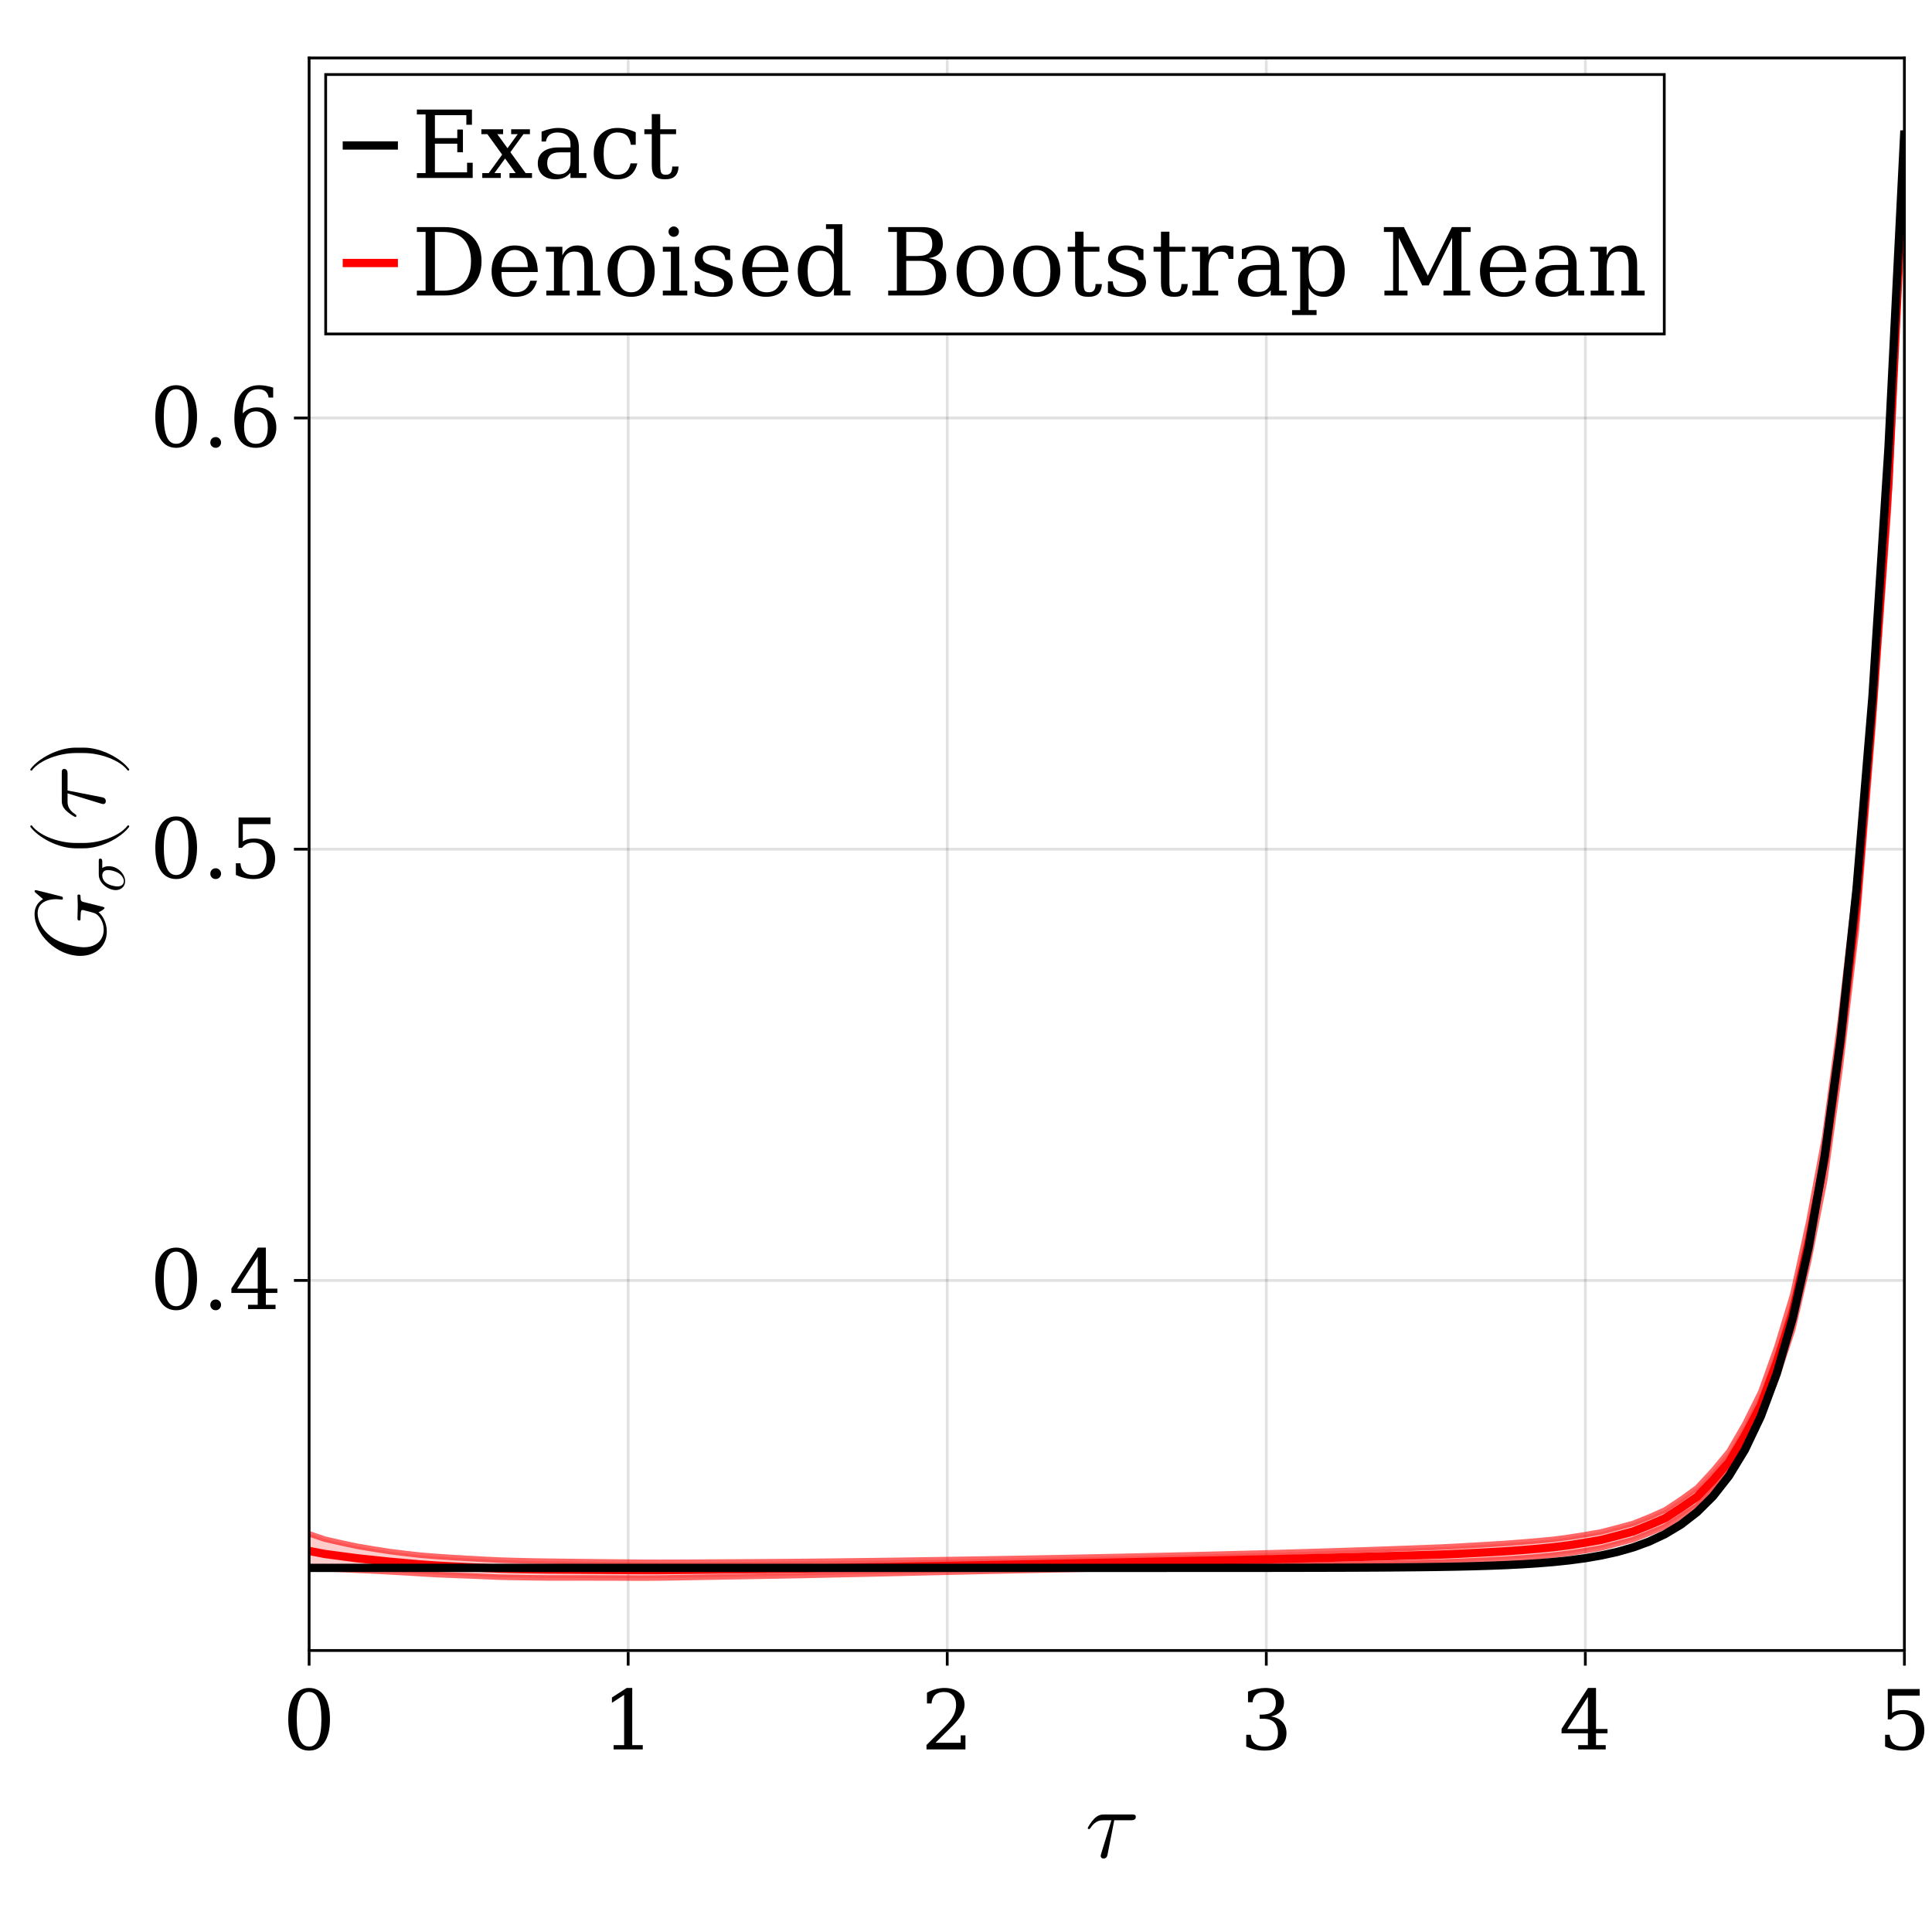 <?xml version="1.0" encoding="UTF-8"?>
<svg xmlns="http://www.w3.org/2000/svg" xmlns:xlink="http://www.w3.org/1999/xlink" width="700" height="700" viewBox="0 0 700 700">
<defs>
<g>
<g id="glyph-0-0-743f76a3">
<path d="M 18.391 -14.656 C 18.391 -15.516 17.641 -15.516 16.953 -15.516 L 6.875 -15.516 C 6.156 -15.516 4.75 -15.516 3.172 -13.828 C 1.984 -12.531 0.969 -10.797 0.969 -10.578 C 0.969 -10.578 0.969 -10.219 1.406 -10.219 C 1.688 -10.219 1.766 -10.375 1.984 -10.656 C 3.75 -13.422 5.797 -13.422 6.547 -13.422 L 9.547 -13.422 L 6.016 -1.875 C 5.875 -1.438 5.656 -0.688 5.656 -0.547 C 5.656 -0.141 5.906 0.438 6.703 0.438 C 7.891 0.438 8.062 -0.578 8.172 -1.109 L 10.578 -13.422 L 16.625 -13.422 C 17.094 -13.422 18.391 -13.422 18.391 -14.656 Z M 18.391 -14.656 "/>
</g>
<g id="glyph-1-0-743f76a3">
<path d="M 9.531 -1.031 C 11.031 -1.031 12.148 -1.848 12.891 -3.484 C 13.629 -5.129 14 -7.602 14 -10.906 C 14 -14.227 13.629 -16.707 12.891 -18.344 C 12.148 -19.988 11.031 -20.812 9.531 -20.812 C 8.039 -20.812 6.922 -19.988 6.172 -18.344 C 5.43 -16.707 5.062 -14.227 5.062 -10.906 C 5.062 -7.602 5.43 -5.129 6.172 -3.484 C 6.922 -1.848 8.039 -1.031 9.531 -1.031 Z M 9.531 0.422 C 7.164 0.422 5.316 -0.57 3.984 -2.562 C 2.648 -4.551 1.984 -7.332 1.984 -10.906 C 1.984 -14.5 2.648 -17.289 3.984 -19.281 C 5.316 -21.27 7.164 -22.266 9.531 -22.266 C 11.914 -22.266 13.77 -21.27 15.094 -19.281 C 16.426 -17.289 17.094 -14.5 17.094 -10.906 C 17.094 -7.332 16.426 -4.551 15.094 -2.562 C 13.77 -0.57 11.914 0.422 9.531 0.422 Z M 9.531 0.422 "/>
</g>
<g id="glyph-2-0-743f76a3">
<path d="M 4.266 0 L 4.266 -1.547 L 8.078 -1.547 L 8.078 -19.75 L 3.656 -16.891 L 3.656 -18.812 L 9 -22.266 L 11.016 -22.266 L 11.016 -1.547 L 14.828 -1.547 L 14.828 0 Z M 4.266 0 "/>
</g>
<g id="glyph-3-0-743f76a3">
<path d="M 3.844 -16.656 L 2.203 -16.656 L 2.203 -20.547 C 3.242 -21.109 4.289 -21.535 5.344 -21.828 C 6.406 -22.117 7.445 -22.266 8.469 -22.266 C 10.738 -22.266 12.531 -21.711 13.844 -20.609 C 15.164 -19.504 15.828 -18.004 15.828 -16.109 C 15.828 -13.973 14.336 -11.414 11.359 -8.438 C 11.117 -8.207 10.941 -8.035 10.828 -7.922 L 5.297 -2.406 L 14.422 -2.406 L 14.422 -5.094 L 16.141 -5.094 L 16.141 0 L 2.031 0 L 2.031 -1.594 L 8.672 -8.219 C 10.141 -9.688 11.188 -11.031 11.812 -12.25 C 12.438 -13.477 12.75 -14.766 12.75 -16.109 C 12.75 -17.586 12.363 -18.738 11.594 -19.562 C 10.82 -20.395 9.766 -20.812 8.422 -20.812 C 7.023 -20.812 5.945 -20.461 5.188 -19.766 C 4.426 -19.078 3.977 -18.039 3.844 -16.656 Z M 3.844 -16.656 "/>
</g>
<g id="glyph-3-1-743f76a3">
<path d="M 10.469 -7.406 L 10.469 -19.047 L 3 -7.406 Z M 16.922 0 L 6.953 0 L 6.953 -1.547 L 10.469 -1.547 L 10.469 -5.844 L 0.922 -5.844 L 0.922 -7.438 L 10.5 -22.266 L 13.406 -22.266 L 13.406 -7.406 L 17.578 -7.406 L 17.578 -5.844 L 13.406 -5.844 L 13.406 -1.547 L 16.922 -1.547 Z M 16.922 0 "/>
</g>
<g id="glyph-3-2-743f76a3">
<path d="M 15.094 -21.875 L 15.094 -19.469 L 5.062 -19.469 L 5.062 -13.203 C 5.57 -13.547 6.164 -13.805 6.844 -13.984 C 7.52 -14.16 8.281 -14.25 9.125 -14.25 C 11.488 -14.25 13.352 -13.594 14.719 -12.281 C 16.082 -10.977 16.766 -9.191 16.766 -6.922 C 16.766 -4.609 16.07 -2.805 14.688 -1.516 C 13.312 -0.223 11.375 0.422 8.875 0.422 C 7.875 0.422 6.844 0.297 5.781 0.047 C 4.727 -0.191 3.648 -0.562 2.547 -1.062 L 2.547 -5.297 L 4.203 -5.297 C 4.297 -3.91 4.738 -2.852 5.531 -2.125 C 6.32 -1.395 7.438 -1.031 8.875 -1.031 C 10.414 -1.031 11.602 -1.535 12.438 -2.547 C 13.27 -3.566 13.688 -5.023 13.688 -6.922 C 13.688 -8.816 13.27 -10.27 12.438 -11.281 C 11.613 -12.289 10.426 -12.797 8.875 -12.797 C 8 -12.797 7.223 -12.641 6.547 -12.328 C 5.879 -12.016 5.289 -11.535 4.781 -10.891 L 3.516 -10.891 L 3.516 -21.875 Z M 15.094 -21.875 "/>
</g>
<g id="glyph-3-3-743f76a3">
<path d="M 9.812 -1.031 C 11.188 -1.031 12.242 -1.535 12.984 -2.547 C 13.734 -3.555 14.109 -5.008 14.109 -6.906 C 14.109 -8.789 13.734 -10.238 12.984 -11.25 C 12.242 -12.27 11.188 -12.781 9.812 -12.781 C 8.414 -12.781 7.348 -12.289 6.609 -11.312 C 5.879 -10.332 5.516 -8.922 5.516 -7.078 C 5.516 -5.129 5.883 -3.633 6.625 -2.594 C 7.375 -1.551 8.438 -1.031 9.812 -1.031 Z M 5.047 -12.047 C 5.703 -12.773 6.453 -13.316 7.297 -13.672 C 8.141 -14.035 9.086 -14.219 10.141 -14.219 C 12.316 -14.219 14.035 -13.562 15.297 -12.25 C 16.566 -10.945 17.203 -9.164 17.203 -6.906 C 17.203 -4.688 16.52 -2.91 15.156 -1.578 C 13.789 -0.242 11.973 0.422 9.703 0.422 C 7.223 0.422 5.316 -0.492 3.984 -2.328 C 2.66 -4.172 2 -6.801 2 -10.219 C 2 -14.051 2.785 -17.016 4.359 -19.109 C 5.93 -21.211 8.148 -22.266 11.016 -22.266 C 11.785 -22.266 12.594 -22.191 13.438 -22.047 C 14.289 -21.898 15.164 -21.68 16.062 -21.391 L 16.062 -17.781 L 14.406 -17.781 C 14.281 -18.77 13.898 -19.52 13.266 -20.031 C 12.629 -20.551 11.773 -20.812 10.703 -20.812 C 8.805 -20.812 7.395 -20.094 6.469 -18.656 C 5.539 -17.227 5.066 -15.023 5.047 -12.047 Z M 5.047 -12.047 "/>
</g>
<g id="glyph-4-0-743f76a3">
<path d="M 2.922 -20.953 C 4.055 -21.379 5.148 -21.703 6.203 -21.922 C 7.254 -22.148 8.238 -22.266 9.156 -22.266 C 11.289 -22.266 12.957 -21.801 14.156 -20.875 C 15.363 -19.957 15.969 -18.676 15.969 -17.031 C 15.969 -15.719 15.551 -14.617 14.719 -13.734 C 13.895 -12.848 12.719 -12.25 11.188 -11.938 C 12.988 -11.688 14.383 -11.035 15.375 -9.984 C 16.363 -8.93 16.859 -7.57 16.859 -5.906 C 16.859 -3.863 16.172 -2.297 14.797 -1.203 C 13.43 -0.117 11.457 0.422 8.875 0.422 C 7.727 0.422 6.609 0.297 5.516 0.047 C 4.43 -0.191 3.352 -0.562 2.281 -1.062 L 2.281 -5.297 L 3.922 -5.297 C 4.023 -3.891 4.5 -2.828 5.344 -2.109 C 6.195 -1.391 7.395 -1.031 8.938 -1.031 C 10.426 -1.031 11.602 -1.461 12.469 -2.328 C 13.332 -3.191 13.766 -4.375 13.766 -5.875 C 13.766 -7.594 13.32 -8.895 12.438 -9.781 C 11.551 -10.664 10.25 -11.109 8.531 -11.109 L 7.141 -11.109 L 7.141 -12.594 L 7.859 -12.594 C 9.578 -12.594 10.863 -12.945 11.719 -13.656 C 12.57 -14.363 13 -15.43 13 -16.859 C 13 -18.141 12.645 -19.117 11.938 -19.797 C 11.238 -20.473 10.227 -20.812 8.906 -20.812 C 7.582 -20.812 6.555 -20.5 5.828 -19.875 C 5.109 -19.25 4.688 -18.32 4.562 -17.094 L 2.922 -17.094 Z M 2.922 -20.953 "/>
</g>
<g id="glyph-5-0-743f76a3">
<path d="M -9.359 -27.641 C -9.641 -27.641 -9.828 -27.5 -9.828 -27.188 C -9.828 -26.062 -9.719 -24.844 -9.719 -23.688 C -9.719 -22.141 -9.828 -20.516 -9.828 -18.969 C -9.828 -18.688 -9.828 -18.219 -9.109 -18.219 C -8.719 -18.219 -8.719 -18.609 -8.719 -19.156 L -8.719 -19.438 C -8.719 -19.906 -8.672 -20.516 -8.641 -20.984 C -8.531 -21.75 -8.5 -22.031 -7.984 -22.031 C -7.844 -22.031 -7.781 -22.031 -6.766 -21.75 C -3.562 -20.953 -3.172 -20.875 -2.156 -19.797 C -0.75 -18.25 -0.328 -16.266 -0.328 -14.906 C -0.328 -11.484 -2.703 -8.531 -7.484 -8.531 C -9.578 -8.531 -15.297 -9.391 -19.297 -12.312 C -22.609 -14.766 -24.266 -18.078 -24.266 -20.844 C -24.266 -24.656 -20.812 -25.953 -17.672 -25.953 C -16.734 -25.953 -15.594 -25.781 -15.484 -25.781 C -15.125 -25.781 -15.125 -26.141 -15.125 -26.312 C -15.125 -26.719 -15.156 -26.812 -15.766 -26.969 L -24.516 -29.156 C -24.656 -29.203 -24.875 -29.234 -25.016 -29.234 C -25.016 -29.234 -25.375 -29.203 -25.375 -28.844 C -25.375 -28.844 -25.375 -28.578 -24.984 -28.266 L -22.312 -25.984 C -24.797 -24.438 -25.375 -22.359 -25.375 -20.562 C -25.375 -13.141 -17.281 -5.406 -8.812 -5.406 C -3.031 -5.406 0.797 -9.141 0.797 -14.25 C 0.797 -17.562 -0.859 -20.203 -2.203 -21.234 C -1.328 -21.562 -0.031 -22.359 -0.031 -22.75 C -0.031 -23 -0.25 -23.078 -0.641 -23.188 L -7.531 -24.906 C -8.359 -25.125 -8.719 -25.203 -8.719 -26.781 C -8.719 -27.25 -8.719 -27.641 -9.359 -27.641 Z M -9.359 -27.641 "/>
</g>
<g id="glyph-6-0-743f76a3">
<path d="M -8.781 -12.25 C -9.312 -12.25 -9.312 -11.797 -9.312 -11.406 L -9.312 -6.484 C -9.312 -3.219 -5.75 -0.828 -3.172 -0.828 C -1.281 -0.828 0.234 -2.094 0.234 -4.062 C 0.234 -6.609 -2.375 -9.484 -5.703 -9.484 C -6.062 -9.484 -7.109 -9.484 -8.047 -8.812 L -8.047 -11.188 C -8.047 -11.469 -8.047 -12.25 -8.781 -12.25 Z M -5.953 -8.094 C -4.938 -8.094 -3.172 -7.672 -2.078 -6.938 C -0.797 -6.094 -0.234 -4.922 -0.234 -4.078 C -0.234 -3.016 -1.016 -2.156 -2.562 -2.156 C -3.219 -2.156 -4.984 -2.422 -6.266 -3.172 C -7.75 -4.078 -8.047 -5.375 -8.047 -6.109 C -8.047 -7.922 -6.625 -8.094 -5.953 -8.094 Z M -5.953 -8.094 "/>
</g>
<g id="glyph-7-0-743f76a3">
<path d="M 8.562 -11.953 C 8.453 -11.953 8.359 -11.875 8.281 -11.812 C 5.469 -8.062 -1.734 -5.578 -7.484 -5.578 L -10.516 -5.578 C -16.266 -5.578 -23.469 -8.062 -26.281 -11.812 C -26.359 -11.875 -26.453 -11.953 -26.562 -11.953 C -26.75 -11.953 -26.922 -11.766 -26.922 -11.594 C -26.922 -11.516 -26.891 -11.453 -26.859 -11.375 C -23.875 -7.422 -16.672 -3.641 -10.516 -3.641 L -7.484 -3.641 C -1.328 -3.641 5.875 -7.422 8.859 -11.375 C 8.891 -11.453 8.922 -11.516 8.922 -11.594 C 8.922 -11.766 8.75 -11.953 8.562 -11.953 Z M 8.562 -11.953 "/>
</g>
<g id="glyph-8-0-743f76a3">
<path d="M -14.656 -18.391 C -15.516 -18.391 -15.516 -17.641 -15.516 -16.953 L -15.516 -6.875 C -15.516 -6.156 -15.516 -4.75 -13.828 -3.172 C -12.531 -1.984 -10.797 -0.969 -10.578 -0.969 C -10.578 -0.969 -10.219 -0.969 -10.219 -1.406 C -10.219 -1.688 -10.375 -1.766 -10.656 -1.984 C -13.422 -3.75 -13.422 -5.797 -13.422 -6.547 L -13.422 -9.547 L -1.875 -6.016 C -1.438 -5.875 -0.688 -5.656 -0.547 -5.656 C -0.141 -5.656 0.438 -5.906 0.438 -6.703 C 0.438 -7.891 -0.578 -8.062 -1.109 -8.172 L -13.422 -10.578 L -13.422 -16.625 C -13.422 -17.094 -13.422 -18.391 -14.656 -18.391 Z M -14.656 -18.391 "/>
</g>
<g id="glyph-9-0-743f76a3">
<path d="M -7.484 -10.375 L -10.516 -10.375 C -16.672 -10.375 -23.875 -6.594 -26.859 -2.625 C -26.891 -2.562 -26.922 -2.484 -26.922 -2.406 C -26.922 -2.234 -26.75 -2.047 -26.562 -2.047 C -26.453 -2.047 -26.359 -2.125 -26.281 -2.203 C -23.469 -5.938 -16.266 -8.422 -10.516 -8.422 L -7.484 -8.422 C -1.734 -8.422 5.469 -5.938 8.281 -2.203 C 8.359 -2.125 8.453 -2.047 8.562 -2.047 C 8.75 -2.047 8.922 -2.234 8.922 -2.406 C 8.922 -2.484 8.891 -2.562 8.859 -2.625 C 5.875 -6.594 -1.328 -10.375 -7.484 -10.375 Z M -7.484 -10.375 "/>
</g>
<g id="glyph-10-0-743f76a3">
<path d="M 9.531 -1.031 C 11.031 -1.031 12.148 -1.848 12.891 -3.484 C 13.629 -5.129 14 -7.602 14 -10.906 C 14 -14.227 13.629 -16.707 12.891 -18.344 C 12.148 -19.988 11.031 -20.812 9.531 -20.812 C 8.039 -20.812 6.922 -19.988 6.172 -18.344 C 5.43 -16.707 5.062 -14.227 5.062 -10.906 C 5.062 -7.602 5.43 -5.129 6.172 -3.484 C 6.922 -1.848 8.039 -1.031 9.531 -1.031 Z M 9.531 0.422 C 7.164 0.422 5.316 -0.57 3.984 -2.562 C 2.648 -4.551 1.984 -7.332 1.984 -10.906 C 1.984 -14.5 2.648 -17.289 3.984 -19.281 C 5.316 -21.27 7.164 -22.266 9.531 -22.266 C 11.914 -22.266 13.77 -21.27 15.094 -19.281 C 16.426 -17.289 17.094 -14.5 17.094 -10.906 C 17.094 -7.332 16.426 -4.551 15.094 -2.562 C 13.77 -0.57 11.914 0.422 9.531 0.422 Z M 9.531 0.422 "/>
</g>
<g id="glyph-11-0-743f76a3">
<path d="M 2.828 -1.531 C 2.828 -2.07 3.008 -2.531 3.375 -2.906 C 3.75 -3.289 4.219 -3.484 4.781 -3.484 C 5.312 -3.484 5.766 -3.289 6.141 -2.906 C 6.523 -2.531 6.719 -2.07 6.719 -1.531 C 6.719 -0.988 6.523 -0.523 6.141 -0.141 C 5.766 0.234 5.312 0.422 4.781 0.422 C 4.219 0.422 3.75 0.234 3.375 -0.141 C 3.008 -0.516 2.828 -0.977 2.828 -1.531 Z M 2.828 -1.531 "/>
</g>
<g id="glyph-12-0-743f76a3">
<path d="M 10.469 -7.406 L 10.469 -19.047 L 3 -7.406 Z M 16.922 0 L 6.953 0 L 6.953 -1.547 L 10.469 -1.547 L 10.469 -5.844 L 0.922 -5.844 L 0.922 -7.438 L 10.5 -22.266 L 13.406 -22.266 L 13.406 -7.406 L 17.578 -7.406 L 17.578 -5.844 L 13.406 -5.844 L 13.406 -1.547 L 16.922 -1.547 Z M 16.922 0 "/>
</g>
<g id="glyph-13-0-743f76a3">
<path d="M 9.531 -1.031 C 11.031 -1.031 12.148 -1.848 12.891 -3.484 C 13.629 -5.129 14 -7.602 14 -10.906 C 14 -14.227 13.629 -16.707 12.891 -18.344 C 12.148 -19.988 11.031 -20.812 9.531 -20.812 C 8.039 -20.812 6.922 -19.988 6.172 -18.344 C 5.43 -16.707 5.062 -14.227 5.062 -10.906 C 5.062 -7.602 5.43 -5.129 6.172 -3.484 C 6.922 -1.848 8.039 -1.031 9.531 -1.031 Z M 9.531 0.422 C 7.164 0.422 5.316 -0.57 3.984 -2.562 C 2.648 -4.551 1.984 -7.332 1.984 -10.906 C 1.984 -14.5 2.648 -17.289 3.984 -19.281 C 5.316 -21.27 7.164 -22.266 9.531 -22.266 C 11.914 -22.266 13.77 -21.27 15.094 -19.281 C 16.426 -17.289 17.094 -14.5 17.094 -10.906 C 17.094 -7.332 16.426 -4.551 15.094 -2.562 C 13.77 -0.57 11.914 0.422 9.531 0.422 Z M 9.531 0.422 "/>
</g>
<g id="glyph-14-0-743f76a3">
<path d="M 2.828 -1.531 C 2.828 -2.07 3.008 -2.531 3.375 -2.906 C 3.75 -3.289 4.219 -3.484 4.781 -3.484 C 5.312 -3.484 5.766 -3.289 6.141 -2.906 C 6.523 -2.531 6.719 -2.07 6.719 -1.531 C 6.719 -0.988 6.523 -0.523 6.141 -0.141 C 5.766 0.234 5.312 0.422 4.781 0.422 C 4.219 0.422 3.75 0.234 3.375 -0.141 C 3.008 -0.516 2.828 -0.977 2.828 -1.531 Z M 2.828 -1.531 "/>
</g>
<g id="glyph-15-0-743f76a3">
<path d="M 1.875 0 L 1.875 -1.766 L 5.031 -1.766 L 5.031 -23.016 L 1.875 -23.016 L 1.875 -24.781 L 21.828 -24.781 L 21.828 -19.281 L 19.797 -19.281 L 19.797 -22.75 L 8.406 -22.75 L 8.406 -14.438 L 16.516 -14.438 L 16.516 -17.547 L 18.562 -17.547 L 18.562 -9.312 L 16.516 -9.312 L 16.516 -12.422 L 8.406 -12.422 L 8.406 -2.047 L 20.062 -2.047 L 20.062 -5.516 L 22.094 -5.516 L 22.094 0 Z M 1.875 0 "/>
</g>
<g id="glyph-15-1-743f76a3">
<path d="M 13.531 -5.547 L 13.531 -9.281 L 9.594 -9.281 C 8.082 -9.281 6.953 -8.953 6.203 -8.297 C 5.461 -7.648 5.094 -6.648 5.094 -5.297 C 5.094 -4.066 5.469 -3.094 6.219 -2.375 C 6.977 -1.656 8 -1.297 9.281 -1.297 C 10.551 -1.297 11.578 -1.688 12.359 -2.469 C 13.141 -3.258 13.531 -4.285 13.531 -5.547 Z M 16.578 -11.031 L 16.578 -1.766 L 19.312 -1.766 L 19.312 0 L 13.531 0 L 13.531 -1.906 C 12.852 -1.094 12.07 -0.488 11.188 -0.094 C 10.301 0.289 9.266 0.484 8.078 0.484 C 6.117 0.484 4.562 -0.035 3.406 -1.078 C 2.258 -2.117 1.688 -3.523 1.688 -5.297 C 1.688 -7.117 2.344 -8.535 3.656 -9.547 C 4.977 -10.555 6.844 -11.062 9.25 -11.062 L 13.531 -11.062 L 13.531 -12.266 C 13.531 -13.609 13.125 -14.645 12.312 -15.375 C 11.5 -16.113 10.352 -16.484 8.875 -16.484 C 7.664 -16.484 6.695 -16.207 5.969 -15.656 C 5.25 -15.102 4.801 -14.285 4.625 -13.203 L 3.062 -13.203 L 3.062 -16.766 C 4.125 -17.223 5.156 -17.562 6.156 -17.781 C 7.156 -18.008 8.129 -18.125 9.078 -18.125 C 11.523 -18.125 13.383 -17.52 14.656 -16.312 C 15.938 -15.102 16.578 -13.344 16.578 -11.031 Z M 16.578 -11.031 "/>
</g>
<g id="glyph-15-2-743f76a3">
<path d="M 3.672 -15.875 L 0.984 -15.875 L 0.984 -17.641 L 3.672 -17.641 L 3.672 -23.125 L 6.734 -23.125 L 6.734 -17.641 L 12.484 -17.641 L 12.484 -15.875 L 6.734 -15.875 L 6.734 -4.672 C 6.734 -3.172 6.879 -2.207 7.172 -1.781 C 7.461 -1.363 7.992 -1.156 8.766 -1.156 C 9.566 -1.156 10.148 -1.391 10.516 -1.859 C 10.879 -2.336 11.07 -3.102 11.094 -4.156 L 13.391 -4.156 C 13.305 -2.551 12.867 -1.375 12.078 -0.625 C 11.297 0.113 10.102 0.484 8.5 0.484 C 6.738 0.484 5.492 0.094 4.766 -0.688 C 4.035 -1.469 3.672 -2.797 3.672 -4.672 Z M 3.672 -15.875 "/>
</g>
<g id="glyph-16-0-743f76a3">
<path d="M 9.891 -10.781 L 13.594 -15.875 L 11.219 -15.875 L 11.219 -17.641 L 18.016 -17.641 L 18.016 -15.875 L 15.672 -15.875 L 10.938 -9.344 L 16.453 -1.766 L 18.766 -1.766 L 18.766 0 L 10.609 0 L 10.609 -1.766 L 12.844 -1.766 L 9.016 -7.047 L 5.156 -1.766 L 7.453 -1.766 L 7.453 0 L 0.75 0 L 0.75 -1.766 L 3.094 -1.766 L 7.953 -8.469 L 2.594 -15.875 L 0.422 -15.875 L 0.422 -17.641 L 8.297 -17.641 L 8.297 -15.875 L 6.188 -15.875 Z M 9.891 -10.781 "/>
</g>
<g id="glyph-17-0-743f76a3">
<path d="M 17.484 -5.297 C 17.047 -3.41 16.211 -1.973 14.984 -0.984 C 13.766 -0.004 12.18 0.484 10.234 0.484 C 7.66 0.484 5.594 -0.363 4.031 -2.062 C 2.469 -3.758 1.688 -6.016 1.688 -8.828 C 1.688 -11.648 2.469 -13.906 4.031 -15.594 C 5.594 -17.281 7.66 -18.125 10.234 -18.125 C 11.348 -18.125 12.457 -17.992 13.562 -17.734 C 14.664 -17.473 15.781 -17.078 16.906 -16.547 L 16.906 -12.031 L 15.125 -12.031 C 14.895 -13.582 14.391 -14.711 13.609 -15.422 C 12.828 -16.129 11.711 -16.484 10.266 -16.484 C 8.609 -16.484 7.359 -15.844 6.516 -14.562 C 5.68 -13.289 5.266 -11.379 5.266 -8.828 C 5.266 -6.285 5.68 -4.367 6.516 -3.078 C 7.348 -1.797 8.598 -1.156 10.266 -1.156 C 11.578 -1.156 12.625 -1.5 13.406 -2.188 C 14.195 -2.875 14.738 -3.91 15.031 -5.297 Z M 17.484 -5.297 "/>
</g>
<g id="glyph-18-0-743f76a3">
<path d="M 8.406 -1.766 L 11.484 -1.766 C 14.703 -1.766 17.172 -2.68 18.891 -4.516 C 20.617 -6.348 21.484 -8.984 21.484 -12.422 C 21.484 -15.848 20.625 -18.469 18.906 -20.281 C 17.195 -22.102 14.723 -23.016 11.484 -23.016 L 8.406 -23.016 Z M 1.875 0 L 1.875 -1.766 L 5.031 -1.766 L 5.031 -23.016 L 1.875 -23.016 L 1.875 -24.781 L 11.734 -24.781 C 16.004 -24.781 19.332 -23.691 21.719 -21.516 C 24.102 -19.336 25.297 -16.305 25.297 -12.422 C 25.297 -8.523 24.098 -5.477 21.703 -3.281 C 19.316 -1.094 15.992 0 11.734 0 Z M 1.875 0 "/>
</g>
<g id="glyph-18-1-743f76a3">
<path d="M 1.391 0 L 1.391 -1.766 L 4.156 -1.766 L 4.156 -15.875 L 1.234 -15.875 L 1.234 -17.641 L 7.203 -17.641 L 7.203 -14.516 C 7.766 -15.703 8.5 -16.598 9.406 -17.203 C 10.312 -17.816 11.359 -18.125 12.547 -18.125 C 14.492 -18.125 15.926 -17.566 16.844 -16.453 C 17.77 -15.336 18.234 -13.594 18.234 -11.219 L 18.234 -1.766 L 20.953 -1.766 L 20.953 0 L 12.516 0 L 12.516 -1.766 L 15.156 -1.766 L 15.156 -10.266 C 15.156 -12.422 14.891 -13.898 14.359 -14.703 C 13.828 -15.504 12.895 -15.906 11.562 -15.906 C 10.145 -15.906 9.062 -15.383 8.312 -14.344 C 7.57 -13.312 7.203 -11.805 7.203 -9.828 L 7.203 -1.766 L 9.859 -1.766 L 9.859 0 Z M 1.391 0 "/>
</g>
<g id="glyph-18-2-743f76a3">
<path d="M 3.297 -23.125 C 3.297 -23.633 3.484 -24.078 3.859 -24.453 C 4.234 -24.828 4.68 -25.016 5.203 -25.016 C 5.703 -25.016 6.141 -24.828 6.516 -24.453 C 6.891 -24.078 7.078 -23.633 7.078 -23.125 C 7.078 -22.602 6.895 -22.16 6.531 -21.797 C 6.164 -21.43 5.723 -21.25 5.203 -21.25 C 4.68 -21.25 4.234 -21.43 3.859 -21.797 C 3.484 -22.16 3.297 -22.602 3.297 -23.125 Z M 7.203 -1.766 L 10.094 -1.766 L 10.094 0 L 1.234 0 L 1.234 -1.766 L 4.156 -1.766 L 4.156 -15.875 L 1.234 -15.875 L 1.234 -17.641 L 7.203 -17.641 Z M 7.203 -1.766 "/>
</g>
<g id="glyph-18-3-743f76a3">
<path d="M 18.422 -8.5 L 5.266 -8.5 L 5.266 -8.375 C 5.266 -5.988 5.711 -4.188 6.609 -2.969 C 7.504 -1.758 8.828 -1.156 10.578 -1.156 C 11.91 -1.156 13.004 -1.504 13.859 -2.203 C 14.723 -2.91 15.328 -3.957 15.672 -5.344 L 18.125 -5.344 C 17.645 -3.406 16.75 -1.945 15.438 -0.969 C 14.125 0 12.398 0.484 10.266 0.484 C 7.68 0.484 5.602 -0.363 4.031 -2.062 C 2.469 -3.758 1.688 -6.016 1.688 -8.828 C 1.688 -11.617 2.457 -13.863 4 -15.562 C 5.539 -17.27 7.562 -18.125 10.062 -18.125 C 12.727 -18.125 14.773 -17.301 16.203 -15.656 C 17.629 -14.02 18.367 -11.633 18.422 -8.5 Z M 14.828 -10.266 C 14.754 -12.316 14.316 -13.863 13.516 -14.906 C 12.711 -15.957 11.562 -16.484 10.062 -16.484 C 8.656 -16.484 7.547 -15.957 6.734 -14.906 C 5.93 -13.852 5.441 -12.305 5.266 -10.266 Z M 14.828 -10.266 "/>
</g>
<g id="glyph-18-4-743f76a3">
<path d="M 17.844 -1.766 L 20.766 -1.766 L 20.766 0 L 14.797 0 L 14.797 -2.75 C 14.191 -1.645 13.426 -0.828 12.5 -0.297 C 11.582 0.223 10.441 0.484 9.078 0.484 C 6.91 0.484 5.133 -0.375 3.75 -2.094 C 2.375 -3.82 1.688 -6.066 1.688 -8.828 C 1.688 -11.598 2.375 -13.836 3.75 -15.547 C 5.125 -17.266 6.898 -18.125 9.078 -18.125 C 10.441 -18.125 11.582 -17.859 12.5 -17.328 C 13.426 -16.805 14.191 -15.992 14.797 -14.891 L 14.797 -24.078 L 11.906 -24.078 L 11.906 -25.828 L 17.844 -25.828 Z M 14.797 -7.953 L 14.797 -9.703 C 14.797 -11.805 14.391 -13.414 13.578 -14.531 C 12.766 -15.656 11.582 -16.219 10.031 -16.219 C 8.457 -16.219 7.27 -15.598 6.469 -14.359 C 5.664 -13.117 5.266 -11.273 5.266 -8.828 C 5.266 -6.398 5.664 -4.555 6.469 -3.297 C 7.27 -2.047 8.457 -1.422 10.031 -1.422 C 11.582 -1.422 12.766 -1.977 13.578 -3.094 C 14.391 -4.207 14.797 -5.828 14.797 -7.953 Z M 14.797 -7.953 "/>
</g>
<g id="glyph-18-5-743f76a3">
</g>
<g id="glyph-18-6-743f76a3">
<path d="M 10.234 -1.156 C 11.867 -1.156 13.102 -1.801 13.938 -3.094 C 14.77 -4.395 15.188 -6.305 15.188 -8.828 C 15.188 -11.359 14.77 -13.266 13.938 -14.547 C 13.102 -15.836 11.867 -16.484 10.234 -16.484 C 8.586 -16.484 7.348 -15.836 6.516 -14.547 C 5.68 -13.266 5.266 -11.359 5.266 -8.828 C 5.266 -6.305 5.68 -4.395 6.516 -3.094 C 7.359 -1.801 8.598 -1.156 10.234 -1.156 Z M 10.234 0.484 C 7.66 0.484 5.594 -0.363 4.031 -2.062 C 2.469 -3.758 1.688 -6.016 1.688 -8.828 C 1.688 -11.641 2.461 -13.891 4.016 -15.578 C 5.578 -17.273 7.648 -18.125 10.234 -18.125 C 12.805 -18.125 14.867 -17.273 16.422 -15.578 C 17.984 -13.891 18.766 -11.641 18.766 -8.828 C 18.766 -6.016 17.984 -3.758 16.422 -2.062 C 14.867 -0.363 12.805 0.484 10.234 0.484 Z M 10.234 0.484 "/>
</g>
<g id="glyph-18-7-743f76a3">
<path d="M 3.672 -15.875 L 0.984 -15.875 L 0.984 -17.641 L 3.672 -17.641 L 3.672 -23.125 L 6.734 -23.125 L 6.734 -17.641 L 12.484 -17.641 L 12.484 -15.875 L 6.734 -15.875 L 6.734 -4.672 C 6.734 -3.172 6.879 -2.207 7.172 -1.781 C 7.461 -1.363 7.992 -1.156 8.766 -1.156 C 9.566 -1.156 10.148 -1.391 10.516 -1.859 C 10.879 -2.336 11.07 -3.102 11.094 -4.156 L 13.391 -4.156 C 13.305 -2.551 12.867 -1.375 12.078 -0.625 C 11.297 0.113 10.102 0.484 8.5 0.484 C 6.738 0.484 5.492 0.094 4.766 -0.688 C 4.035 -1.469 3.672 -2.797 3.672 -4.672 Z M 3.672 -15.875 "/>
</g>
<g id="glyph-18-8-743f76a3">
<path d="M 16.25 -17.688 L 16.25 -13.266 L 14.5 -13.266 C 14.438 -14.141 14.188 -14.789 13.75 -15.219 C 13.32 -15.656 12.695 -15.875 11.875 -15.875 C 10.363 -15.875 9.207 -15.352 8.406 -14.312 C 7.602 -13.27 7.203 -11.773 7.203 -9.828 L 7.203 -1.766 L 10.734 -1.766 L 10.734 0 L 1.391 0 L 1.391 -1.766 L 4.156 -1.766 L 4.156 -15.906 L 1.234 -15.906 L 1.234 -17.641 L 7.203 -17.641 L 7.203 -14.516 C 7.805 -15.742 8.578 -16.648 9.516 -17.234 C 10.453 -17.828 11.598 -18.125 12.953 -18.125 C 13.453 -18.125 13.973 -18.082 14.516 -18 C 15.066 -17.926 15.645 -17.82 16.25 -17.688 Z M 16.25 -17.688 "/>
</g>
<g id="glyph-18-9-743f76a3">
<path d="M 1.875 0 L 1.875 -1.766 L 5.031 -1.766 L 5.031 -23.016 L 1.688 -23.016 L 1.688 -24.781 L 8.922 -24.781 L 17.609 -7.141 L 26.312 -24.781 L 33.094 -24.781 L 33.094 -23.016 L 29.781 -23.016 L 29.781 -1.766 L 32.953 -1.766 L 32.953 0 L 23.266 0 L 23.266 -1.766 L 26.406 -1.766 L 26.406 -20.922 L 17.906 -3.641 L 15.578 -3.641 L 7.078 -20.922 L 7.078 -1.766 L 10.234 -1.766 L 10.234 0 Z M 1.875 0 "/>
</g>
<g id="glyph-18-10-743f76a3">
<path d="M 13.531 -5.547 L 13.531 -9.281 L 9.594 -9.281 C 8.082 -9.281 6.953 -8.953 6.203 -8.297 C 5.461 -7.648 5.094 -6.648 5.094 -5.297 C 5.094 -4.066 5.469 -3.094 6.219 -2.375 C 6.977 -1.656 8 -1.297 9.281 -1.297 C 10.551 -1.297 11.578 -1.688 12.359 -2.469 C 13.141 -3.258 13.531 -4.285 13.531 -5.547 Z M 16.578 -11.031 L 16.578 -1.766 L 19.312 -1.766 L 19.312 0 L 13.531 0 L 13.531 -1.906 C 12.852 -1.094 12.07 -0.488 11.188 -0.094 C 10.301 0.289 9.266 0.484 8.078 0.484 C 6.117 0.484 4.562 -0.035 3.406 -1.078 C 2.258 -2.117 1.688 -3.523 1.688 -5.297 C 1.688 -7.117 2.344 -8.535 3.656 -9.547 C 4.977 -10.555 6.844 -11.062 9.25 -11.062 L 13.531 -11.062 L 13.531 -12.266 C 13.531 -13.609 13.125 -14.645 12.312 -15.375 C 11.5 -16.113 10.352 -16.484 8.875 -16.484 C 7.664 -16.484 6.695 -16.207 5.969 -15.656 C 5.25 -15.102 4.801 -14.285 4.625 -13.203 L 3.062 -13.203 L 3.062 -16.766 C 4.125 -17.223 5.156 -17.562 6.156 -17.781 C 7.156 -18.008 8.129 -18.125 9.078 -18.125 C 11.523 -18.125 13.383 -17.52 14.656 -16.312 C 15.938 -15.102 16.578 -13.344 16.578 -11.031 Z M 16.578 -11.031 "/>
</g>
<g id="glyph-19-0-743f76a3">
<path d="M 18.422 -8.5 L 5.266 -8.5 L 5.266 -8.375 C 5.266 -5.988 5.711 -4.188 6.609 -2.969 C 7.504 -1.758 8.828 -1.156 10.578 -1.156 C 11.91 -1.156 13.004 -1.504 13.859 -2.203 C 14.723 -2.91 15.328 -3.957 15.672 -5.344 L 18.125 -5.344 C 17.645 -3.406 16.75 -1.945 15.438 -0.969 C 14.125 0 12.398 0.484 10.266 0.484 C 7.68 0.484 5.602 -0.363 4.031 -2.062 C 2.469 -3.758 1.688 -6.016 1.688 -8.828 C 1.688 -11.617 2.457 -13.863 4 -15.562 C 5.539 -17.27 7.562 -18.125 10.062 -18.125 C 12.727 -18.125 14.773 -17.301 16.203 -15.656 C 17.629 -14.02 18.367 -11.633 18.422 -8.5 Z M 14.828 -10.266 C 14.754 -12.316 14.316 -13.863 13.516 -14.906 C 12.711 -15.957 11.562 -16.484 10.062 -16.484 C 8.656 -16.484 7.547 -15.957 6.734 -14.906 C 5.93 -13.852 5.441 -12.305 5.266 -10.266 Z M 14.828 -10.266 "/>
</g>
<g id="glyph-20-0-743f76a3">
<path d="M 10.234 -1.156 C 11.867 -1.156 13.102 -1.801 13.938 -3.094 C 14.77 -4.395 15.188 -6.305 15.188 -8.828 C 15.188 -11.359 14.77 -13.266 13.938 -14.547 C 13.102 -15.836 11.867 -16.484 10.234 -16.484 C 8.586 -16.484 7.348 -15.836 6.516 -14.547 C 5.68 -13.266 5.266 -11.359 5.266 -8.828 C 5.266 -6.305 5.68 -4.395 6.516 -3.094 C 7.359 -1.801 8.598 -1.156 10.234 -1.156 Z M 10.234 0.484 C 7.66 0.484 5.594 -0.363 4.031 -2.062 C 2.469 -3.758 1.688 -6.016 1.688 -8.828 C 1.688 -11.641 2.461 -13.891 4.016 -15.578 C 5.578 -17.273 7.648 -18.125 10.234 -18.125 C 12.805 -18.125 14.867 -17.273 16.422 -15.578 C 17.984 -13.891 18.766 -11.641 18.766 -8.828 C 18.766 -6.016 17.984 -3.758 16.422 -2.062 C 14.867 -0.363 12.805 0.484 10.234 0.484 Z M 10.234 0.484 "/>
</g>
<g id="glyph-20-1-743f76a3">
<path d="M 1.906 -0.984 L 1.906 -5.094 L 3.672 -5.094 C 3.711 -3.781 4.125 -2.797 4.906 -2.141 C 5.688 -1.484 6.844 -1.156 8.375 -1.156 C 9.738 -1.156 10.781 -1.41 11.5 -1.922 C 12.219 -2.441 12.578 -3.195 12.578 -4.188 C 12.578 -4.957 12.312 -5.582 11.781 -6.062 C 11.258 -6.539 10.156 -7.051 8.469 -7.594 L 6.266 -8.328 C 4.742 -8.816 3.641 -9.426 2.953 -10.156 C 2.273 -10.883 1.938 -11.816 1.938 -12.953 C 1.938 -14.566 2.531 -15.832 3.719 -16.75 C 4.906 -17.664 6.547 -18.125 8.641 -18.125 C 9.566 -18.125 10.539 -18.004 11.562 -17.766 C 12.594 -17.523 13.66 -17.172 14.766 -16.703 L 14.766 -12.844 L 13 -12.844 C 12.957 -13.988 12.555 -14.879 11.797 -15.516 C 11.047 -16.16 10.023 -16.484 8.734 -16.484 C 7.453 -16.484 6.477 -16.254 5.812 -15.797 C 5.156 -15.348 4.828 -14.672 4.828 -13.766 C 4.828 -13.023 5.078 -12.43 5.578 -11.984 C 6.078 -11.535 7.07 -11.078 8.562 -10.609 L 10.984 -9.859 C 12.66 -9.336 13.863 -8.688 14.594 -7.906 C 15.332 -7.125 15.703 -6.117 15.703 -4.891 C 15.703 -3.223 15.062 -1.91 13.781 -0.953 C 12.508 0.004 10.75 0.484 8.5 0.484 C 7.363 0.484 6.25 0.359 5.156 0.109 C 4.07 -0.129 2.988 -0.492 1.906 -0.984 Z M 1.906 -0.984 "/>
</g>
<g id="glyph-21-0-743f76a3">
<path d="M 8.406 -1.766 L 13.359 -1.766 C 15.359 -1.766 16.816 -2.191 17.734 -3.047 C 18.648 -3.91 19.109 -5.285 19.109 -7.172 C 19.109 -9.047 18.648 -10.41 17.734 -11.266 C 16.828 -12.117 15.367 -12.547 13.359 -12.547 L 8.406 -12.547 Z M 8.406 -14.312 L 12.625 -14.312 C 14.438 -14.312 15.758 -14.66 16.594 -15.359 C 17.426 -16.055 17.844 -17.156 17.844 -18.656 C 17.844 -20.176 17.426 -21.281 16.594 -21.969 C 15.758 -22.664 14.438 -23.016 12.625 -23.016 L 8.406 -23.016 Z M 1.875 0 L 1.875 -1.766 L 5.031 -1.766 L 5.031 -23.016 L 1.875 -23.016 L 1.875 -24.781 L 14.109 -24.781 C 16.609 -24.781 18.492 -24.27 19.766 -23.25 C 21.035 -22.227 21.672 -20.695 21.672 -18.656 C 21.672 -17.188 21.227 -16.016 20.344 -15.141 C 19.469 -14.266 18.18 -13.727 16.484 -13.531 C 18.586 -13.258 20.18 -12.582 21.266 -11.5 C 22.359 -10.426 22.906 -8.984 22.906 -7.172 C 22.906 -4.711 22.129 -2.898 20.578 -1.734 C 19.035 -0.578 16.617 0 13.328 0 Z M 1.875 0 "/>
</g>
<g id="glyph-21-1-743f76a3">
<path d="M 13.531 -5.547 L 13.531 -9.281 L 9.594 -9.281 C 8.082 -9.281 6.953 -8.953 6.203 -8.297 C 5.461 -7.648 5.094 -6.648 5.094 -5.297 C 5.094 -4.066 5.469 -3.094 6.219 -2.375 C 6.977 -1.656 8 -1.297 9.281 -1.297 C 10.551 -1.297 11.578 -1.688 12.359 -2.469 C 13.141 -3.258 13.531 -4.285 13.531 -5.547 Z M 16.578 -11.031 L 16.578 -1.766 L 19.312 -1.766 L 19.312 0 L 13.531 0 L 13.531 -1.906 C 12.852 -1.094 12.07 -0.488 11.188 -0.094 C 10.301 0.289 9.266 0.484 8.078 0.484 C 6.117 0.484 4.562 -0.035 3.406 -1.078 C 2.258 -2.117 1.688 -3.523 1.688 -5.297 C 1.688 -7.117 2.344 -8.535 3.656 -9.547 C 4.977 -10.555 6.844 -11.062 9.25 -11.062 L 13.531 -11.062 L 13.531 -12.266 C 13.531 -13.609 13.125 -14.645 12.312 -15.375 C 11.5 -16.113 10.352 -16.484 8.875 -16.484 C 7.664 -16.484 6.695 -16.207 5.969 -15.656 C 5.25 -15.102 4.801 -14.285 4.625 -13.203 L 3.062 -13.203 L 3.062 -16.766 C 4.125 -17.223 5.156 -17.562 6.156 -17.781 C 7.156 -18.008 8.129 -18.125 9.078 -18.125 C 11.523 -18.125 13.383 -17.52 14.656 -16.312 C 15.938 -15.102 16.578 -13.344 16.578 -11.031 Z M 16.578 -11.031 "/>
</g>
<g id="glyph-22-0-743f76a3">
<path d="M 10.234 -1.156 C 11.867 -1.156 13.102 -1.801 13.938 -3.094 C 14.77 -4.395 15.188 -6.305 15.188 -8.828 C 15.188 -11.359 14.77 -13.266 13.938 -14.547 C 13.102 -15.836 11.867 -16.484 10.234 -16.484 C 8.586 -16.484 7.348 -15.836 6.516 -14.547 C 5.68 -13.266 5.266 -11.359 5.266 -8.828 C 5.266 -6.305 5.68 -4.395 6.516 -3.094 C 7.359 -1.801 8.598 -1.156 10.234 -1.156 Z M 10.234 0.484 C 7.66 0.484 5.594 -0.363 4.031 -2.062 C 2.469 -3.758 1.688 -6.016 1.688 -8.828 C 1.688 -11.641 2.461 -13.891 4.016 -15.578 C 5.578 -17.273 7.648 -18.125 10.234 -18.125 C 12.805 -18.125 14.867 -17.273 16.422 -15.578 C 17.984 -13.891 18.766 -11.641 18.766 -8.828 C 18.766 -6.016 17.984 -3.758 16.422 -2.062 C 14.867 -0.363 12.805 0.484 10.234 0.484 Z M 10.234 0.484 "/>
</g>
<g id="glyph-22-1-743f76a3">
<path d="M 1.906 -0.984 L 1.906 -5.094 L 3.672 -5.094 C 3.711 -3.781 4.125 -2.797 4.906 -2.141 C 5.688 -1.484 6.844 -1.156 8.375 -1.156 C 9.738 -1.156 10.781 -1.41 11.5 -1.922 C 12.219 -2.441 12.578 -3.195 12.578 -4.188 C 12.578 -4.957 12.312 -5.582 11.781 -6.062 C 11.258 -6.539 10.156 -7.051 8.469 -7.594 L 6.266 -8.328 C 4.742 -8.816 3.641 -9.426 2.953 -10.156 C 2.273 -10.883 1.938 -11.816 1.938 -12.953 C 1.938 -14.566 2.531 -15.832 3.719 -16.75 C 4.906 -17.664 6.547 -18.125 8.641 -18.125 C 9.566 -18.125 10.539 -18.004 11.562 -17.766 C 12.594 -17.523 13.66 -17.172 14.766 -16.703 L 14.766 -12.844 L 13 -12.844 C 12.957 -13.988 12.555 -14.879 11.797 -15.516 C 11.047 -16.16 10.023 -16.484 8.734 -16.484 C 7.453 -16.484 6.477 -16.254 5.812 -15.797 C 5.156 -15.348 4.828 -14.672 4.828 -13.766 C 4.828 -13.023 5.078 -12.43 5.578 -11.984 C 6.078 -11.535 7.07 -11.078 8.562 -10.609 L 10.984 -9.859 C 12.66 -9.336 13.863 -8.688 14.594 -7.906 C 15.332 -7.125 15.703 -6.117 15.703 -4.891 C 15.703 -3.223 15.062 -1.91 13.781 -0.953 C 12.508 0.004 10.75 0.484 8.5 0.484 C 7.363 0.484 6.25 0.359 5.156 0.109 C 4.07 -0.129 2.988 -0.492 1.906 -0.984 Z M 1.906 -0.984 "/>
</g>
<g id="glyph-22-2-743f76a3">
<path d="M 6.969 -9.703 L 6.969 -7.953 C 6.969 -5.828 7.375 -4.207 8.188 -3.094 C 9 -1.977 10.18 -1.422 11.734 -1.422 C 13.297 -1.422 14.477 -2.047 15.281 -3.297 C 16.082 -4.555 16.484 -6.398 16.484 -8.828 C 16.484 -11.273 16.082 -13.117 15.281 -14.359 C 14.477 -15.598 13.297 -16.219 11.734 -16.219 C 10.18 -16.219 9 -15.656 8.188 -14.531 C 7.375 -13.414 6.969 -11.805 6.969 -9.703 Z M 3.922 -15.875 L 0.984 -15.875 L 0.984 -17.641 L 6.969 -17.641 L 6.969 -14.891 C 7.57 -15.992 8.332 -16.805 9.25 -17.328 C 10.176 -17.859 11.32 -18.125 12.688 -18.125 C 14.852 -18.125 16.625 -17.266 18 -15.547 C 19.375 -13.836 20.062 -11.598 20.062 -8.828 C 20.062 -6.066 19.375 -3.82 18 -2.094 C 16.625 -0.375 14.852 0.484 12.688 0.484 C 11.32 0.484 10.176 0.223 9.25 -0.297 C 8.332 -0.828 7.57 -1.645 6.969 -2.75 L 6.969 5.297 L 9.859 5.297 L 9.859 7.078 L 0.984 7.078 L 0.984 5.297 L 3.922 5.297 Z M 3.922 -15.875 "/>
</g>
</g>
<clipPath id="clip-0-743f76a3">
<path clip-rule="nonzero" d="M 112 44 L 690 44 L 690 578 L 112 578 Z M 112 44 "/>
</clipPath>
<clipPath id="clip-1-743f76a3">
<path clip-rule="nonzero" d="M 112 53 L 690 53 L 690 578 L 112 578 Z M 112 53 "/>
</clipPath>
<clipPath id="clip-2-743f76a3">
<path clip-rule="nonzero" d="M 112 41 L 690 41 L 690 572 L 112 572 Z M 112 41 "/>
</clipPath>
<clipPath id="clip-3-743f76a3">
<path clip-rule="nonzero" d="M 112 38 L 690 38 L 690 577 L 112 577 Z M 112 38 "/>
</clipPath>
</defs>
<rect x="-70" y="-70" width="840" height="840" fill="rgb(100%, 100%, 100%)" fill-opacity="1"/>
<path fill-rule="nonzero" fill="rgb(100%, 100%, 100%)" fill-opacity="1" d="M 112 598 L 690 598 L 690 21 L 112 21 Z M 112 598 "/>
<path fill="none" stroke-width="1" stroke-linecap="butt" stroke-linejoin="miter" stroke="rgb(0%, 0%, 0%)" stroke-opacity="0.12" stroke-miterlimit="1.155" d="M 112 598 L 112 21 "/>
<path fill="none" stroke-width="1" stroke-linecap="butt" stroke-linejoin="miter" stroke="rgb(0%, 0%, 0%)" stroke-opacity="0.12" stroke-miterlimit="1.155" d="M 227.602 598 L 227.602 21 "/>
<path fill="none" stroke-width="1" stroke-linecap="butt" stroke-linejoin="miter" stroke="rgb(0%, 0%, 0%)" stroke-opacity="0.12" stroke-miterlimit="1.155" d="M 343.199 598 L 343.199 21 "/>
<path fill="none" stroke-width="1" stroke-linecap="butt" stroke-linejoin="miter" stroke="rgb(0%, 0%, 0%)" stroke-opacity="0.12" stroke-miterlimit="1.155" d="M 458.801 598 L 458.801 21 "/>
<path fill="none" stroke-width="1" stroke-linecap="butt" stroke-linejoin="miter" stroke="rgb(0%, 0%, 0%)" stroke-opacity="0.12" stroke-miterlimit="1.155" d="M 574.398 598 L 574.398 21 "/>
<path fill="none" stroke-width="1" stroke-linecap="butt" stroke-linejoin="miter" stroke="rgb(0%, 0%, 0%)" stroke-opacity="0.12" stroke-miterlimit="1.155" d="M 690 598 L 690 21 "/>
<path fill="none" stroke-width="1" stroke-linecap="butt" stroke-linejoin="miter" stroke="rgb(0%, 0%, 0%)" stroke-opacity="0.12" stroke-miterlimit="1.155" d="M 112 463.918 L 690 463.918 "/>
<path fill="none" stroke-width="1" stroke-linecap="butt" stroke-linejoin="miter" stroke="rgb(0%, 0%, 0%)" stroke-opacity="0.12" stroke-miterlimit="1.155" d="M 112 307.684 L 690 307.684 "/>
<path fill="none" stroke-width="1" stroke-linecap="butt" stroke-linejoin="miter" stroke="rgb(0%, 0%, 0%)" stroke-opacity="0.12" stroke-miterlimit="1.155" d="M 112 151.445 L 690 151.445 "/>
<g fill="rgb(0%, 0%, 0%)" fill-opacity="1">
<use xlink:href="#glyph-0-0-743f76a3" x="393.134" y="672.938"/>
</g>
<g fill="rgb(0%, 0%, 0%)" fill-opacity="1">
<use xlink:href="#glyph-1-0-743f76a3" x="102.457" y="633.847"/>
</g>
<g fill="rgb(0%, 0%, 0%)" fill-opacity="1">
<use xlink:href="#glyph-2-0-743f76a3" x="218.057" y="633.847"/>
</g>
<g fill="rgb(0%, 0%, 0%)" fill-opacity="1">
<use xlink:href="#glyph-3-0-743f76a3" x="333.657" y="633.847"/>
</g>
<g fill="rgb(0%, 0%, 0%)" fill-opacity="1">
<use xlink:href="#glyph-4-0-743f76a3" x="449.257" y="633.847"/>
</g>
<g fill="rgb(0%, 0%, 0%)" fill-opacity="1">
<use xlink:href="#glyph-3-1-743f76a3" x="564.857" y="633.847"/>
</g>
<g fill="rgb(0%, 0%, 0%)" fill-opacity="1">
<use xlink:href="#glyph-3-2-743f76a3" x="680.457" y="633.847"/>
</g>
<g fill="rgb(0%, 0%, 0%)" fill-opacity="1">
<use xlink:href="#glyph-5-0-743f76a3" x="37.9" y="351.742"/>
</g>
<g fill="rgb(0%, 0%, 0%)" fill-opacity="1">
<use xlink:href="#glyph-6-0-743f76a3" x="45.1" y="323.331"/>
</g>
<g fill="rgb(0%, 0%, 0%)" fill-opacity="1">
<use xlink:href="#glyph-7-0-743f76a3" x="37.9" y="310.998"/>
</g>
<g fill="rgb(0%, 0%, 0%)" fill-opacity="1">
<use xlink:href="#glyph-8-0-743f76a3" x="37.9" y="296.994"/>
</g>
<g fill="rgb(0%, 0%, 0%)" fill-opacity="1">
<use xlink:href="#glyph-9-0-743f76a3" x="37.9" y="281.262"/>
</g>
<g fill="rgb(0%, 0%, 0%)" fill-opacity="1">
<use xlink:href="#glyph-10-0-743f76a3" x="54.29" y="474.303"/>
</g>
<g fill="rgb(0%, 0%, 0%)" fill-opacity="1">
<use xlink:href="#glyph-11-0-743f76a3" x="73.377" y="474.303"/>
</g>
<g fill="rgb(0%, 0%, 0%)" fill-opacity="1">
<use xlink:href="#glyph-12-0-743f76a3" x="82.913" y="474.303"/>
</g>
<g fill="rgb(0%, 0%, 0%)" fill-opacity="1">
<use xlink:href="#glyph-13-0-743f76a3" x="54.29" y="318.068"/>
</g>
<g fill="rgb(0%, 0%, 0%)" fill-opacity="1">
<use xlink:href="#glyph-14-0-743f76a3" x="73.377" y="318.068"/>
</g>
<g fill="rgb(0%, 0%, 0%)" fill-opacity="1">
<use xlink:href="#glyph-3-2-743f76a3" x="82.913" y="318.068"/>
</g>
<g fill="rgb(0%, 0%, 0%)" fill-opacity="1">
<use xlink:href="#glyph-13-0-743f76a3" x="54.29" y="161.833"/>
</g>
<g fill="rgb(0%, 0%, 0%)" fill-opacity="1">
<use xlink:href="#glyph-14-0-743f76a3" x="73.377" y="161.833"/>
</g>
<g fill="rgb(0%, 0%, 0%)" fill-opacity="1">
<use xlink:href="#glyph-3-3-743f76a3" x="82.913" y="161.833"/>
</g>
<path fill-rule="nonzero" fill="rgb(100%, 0%, 0%)" fill-opacity="0.2" d="M 112 555.734 L 117.781 557.684 L 123.559 558.996 L 129.34 560.227 L 135.121 561.203 L 140.898 562.109 L 146.68 562.832 L 152.461 563.488 L 158.238 563.949 L 164.02 564.332 L 169.801 564.668 L 175.578 564.984 L 181.359 565.258 L 187.141 565.426 L 192.922 565.57 L 198.699 565.656 L 204.48 565.73 L 210.262 565.801 L 216.039 565.871 L 227.602 565.988 L 233.379 566.039 L 239.16 566.051 L 244.941 566.035 L 250.719 566.008 L 262.281 565.945 L 268.059 565.91 L 273.84 565.875 L 279.621 565.836 L 285.398 565.789 L 291.18 565.738 L 296.961 565.68 L 302.738 565.613 L 314.301 565.48 L 320.078 565.406 L 325.859 565.328 L 337.422 565.156 L 343.199 565.07 L 354.762 564.883 L 360.539 564.785 L 366.32 564.688 L 372.102 564.586 L 377.879 564.477 L 383.66 564.367 L 389.441 564.254 L 395.219 564.141 L 406.781 563.898 L 412.559 563.77 L 418.34 563.641 L 424.121 563.508 L 429.898 563.371 L 441.461 563.09 L 447.238 562.941 L 453.02 562.793 L 458.801 562.637 L 464.578 562.477 L 476.141 562.133 L 481.922 561.953 L 487.699 561.766 L 493.48 561.574 L 499.262 561.375 L 505.039 561.172 L 510.82 560.961 L 516.602 560.746 L 522.379 560.52 L 528.16 560.227 L 533.941 559.902 L 539.719 559.559 L 545.5 559.199 L 551.281 558.758 L 557.059 558.273 L 562.84 557.727 L 568.621 556.953 L 574.398 556.043 L 580.18 555.023 L 585.961 553.527 L 591.738 551.953 L 597.52 549.645 L 603.301 547.078 L 609.078 543.25 L 614.859 539.066 L 620.641 532.84 L 626.422 525.855 L 632.199 515.891 L 637.98 504.266 L 643.762 488.098 L 649.539 469.07 L 655.32 442.762 L 661.102 411.922 L 666.879 368.91 L 672.66 318.719 L 678.441 248.332 L 684.219 165.66 L 690 47.227 L 690 59.633 L 684.219 184.34 L 678.441 265.562 L 672.66 336.758 L 666.879 385.945 L 661.102 427.789 L 655.32 456.93 L 649.539 481.785 L 643.762 499.156 L 637.98 514.105 L 632.199 524.461 L 626.422 533.629 L 620.641 539.855 L 614.859 545.609 L 609.078 549.43 L 603.301 553.09 L 597.52 555.5 L 591.738 557.801 L 585.961 559.324 L 580.18 560.832 L 574.398 561.816 L 568.621 562.738 L 562.84 563.441 L 557.059 564.023 L 551.281 564.5 L 545.5 564.891 L 539.719 565.203 L 533.941 565.488 L 528.16 565.738 L 522.379 565.953 L 516.602 566.082 L 505.039 566.34 L 499.262 566.473 L 493.48 566.602 L 487.699 566.727 L 481.922 566.852 L 470.359 567.086 L 464.578 567.207 L 458.801 567.324 L 447.238 567.527 L 441.461 567.629 L 435.68 567.727 L 429.898 567.828 L 424.121 567.934 L 418.34 568.039 L 412.559 568.148 L 406.781 568.262 L 395.219 568.496 L 389.441 568.617 L 383.66 568.738 L 377.879 568.863 L 372.102 568.992 L 360.539 569.25 L 354.762 569.379 L 348.98 569.512 L 343.199 569.641 L 337.422 569.773 L 325.859 570.047 L 320.078 570.18 L 314.301 570.312 L 308.52 570.441 L 302.738 570.566 L 296.961 570.695 L 291.18 570.82 L 285.398 570.926 L 279.621 571.031 L 273.84 571.133 L 268.059 571.238 L 262.281 571.34 L 250.719 571.543 L 244.941 571.641 L 239.16 571.723 L 233.379 571.773 L 227.602 571.754 L 221.82 571.734 L 216.039 571.723 L 210.262 571.715 L 204.48 571.711 L 198.699 571.711 L 192.922 571.656 L 187.141 571.555 L 181.359 571.457 L 175.578 571.207 L 169.801 570.969 L 164.02 570.75 L 158.238 570.516 L 152.461 570.18 L 146.68 569.812 L 140.898 569.504 L 135.121 569.188 L 129.34 568.934 L 123.559 568.633 L 117.781 568.414 L 112 568.137 Z M 112 555.734 "/>
<g clip-path="url(#clip-0-743f76a3)">
<path fill="none" stroke-width="3" stroke-linecap="butt" stroke-linejoin="miter" stroke="rgb(100%, 0%, 0%)" stroke-opacity="1" stroke-miterlimit="2" d="M 112 561.934 L 117.781 563.047 L 123.559 563.812 L 129.34 564.582 L 135.121 565.195 L 140.898 565.809 L 146.68 566.324 L 152.461 566.832 L 158.238 567.234 L 164.02 567.539 L 169.801 567.82 L 175.578 568.098 L 181.359 568.359 L 187.141 568.488 L 192.922 568.613 L 198.699 568.684 L 204.48 568.723 L 210.262 568.758 L 216.039 568.797 L 221.82 568.832 L 227.602 568.871 L 233.379 568.906 L 239.16 568.887 L 244.941 568.836 L 250.719 568.773 L 256.5 568.711 L 262.281 568.645 L 268.059 568.574 L 279.621 568.434 L 285.398 568.359 L 291.18 568.281 L 296.961 568.188 L 302.738 568.09 L 308.52 567.996 L 314.301 567.898 L 320.078 567.793 L 325.859 567.688 L 331.641 567.574 L 337.422 567.465 L 343.199 567.355 L 354.762 567.129 L 360.539 567.02 L 366.32 566.906 L 372.102 566.789 L 377.879 566.672 L 389.441 566.438 L 395.219 566.316 L 401 566.199 L 406.781 566.078 L 412.559 565.961 L 424.121 565.719 L 429.898 565.602 L 441.461 565.359 L 447.238 565.234 L 453.02 565.109 L 458.801 564.98 L 464.578 564.84 L 476.141 564.551 L 481.922 564.402 L 487.699 564.246 L 493.48 564.09 L 499.262 563.926 L 505.039 563.758 L 516.602 563.414 L 522.379 563.234 L 528.16 562.98 L 533.941 562.695 L 539.719 562.383 L 545.5 562.047 L 551.281 561.629 L 557.059 561.148 L 562.84 560.582 L 568.621 559.848 L 574.398 558.93 L 580.18 557.926 L 585.961 556.426 L 591.738 554.875 L 597.52 552.574 L 603.301 550.082 L 609.078 546.34 L 614.859 542.336 L 620.641 536.348 L 626.422 529.742 L 632.199 520.176 L 637.98 509.184 L 643.762 493.629 L 649.539 475.426 L 655.32 449.848 L 661.102 419.855 L 666.879 377.426 L 672.66 327.738 L 678.441 256.945 L 684.219 175 L 690 53.43 "/>
</g>
<g clip-path="url(#clip-1-743f76a3)">
<path fill="none" stroke-width="2" stroke-linecap="butt" stroke-linejoin="miter" stroke="rgb(100%, 0%, 0%)" stroke-opacity="0.6" stroke-miterlimit="2" d="M 112 568.137 L 117.781 568.414 L 123.559 568.633 L 129.34 568.934 L 135.121 569.188 L 140.898 569.504 L 146.68 569.812 L 152.461 570.18 L 158.238 570.516 L 164.02 570.75 L 169.801 570.969 L 175.578 571.207 L 181.359 571.457 L 187.141 571.555 L 192.922 571.656 L 198.699 571.711 L 204.48 571.711 L 210.262 571.715 L 216.039 571.723 L 221.82 571.734 L 227.602 571.754 L 233.379 571.773 L 239.16 571.723 L 244.941 571.641 L 250.719 571.543 L 262.281 571.34 L 268.059 571.238 L 273.84 571.133 L 279.621 571.031 L 285.398 570.926 L 291.18 570.82 L 296.961 570.695 L 302.738 570.566 L 308.52 570.441 L 314.301 570.312 L 320.078 570.18 L 325.859 570.047 L 337.422 569.773 L 343.199 569.641 L 348.98 569.512 L 354.762 569.379 L 360.539 569.25 L 372.102 568.992 L 377.879 568.863 L 383.66 568.738 L 389.441 568.617 L 395.219 568.496 L 406.781 568.262 L 412.559 568.148 L 418.34 568.039 L 424.121 567.934 L 429.898 567.828 L 435.68 567.727 L 441.461 567.629 L 447.238 567.527 L 458.801 567.324 L 464.578 567.207 L 470.359 567.086 L 481.922 566.852 L 487.699 566.727 L 493.48 566.602 L 499.262 566.473 L 505.039 566.34 L 516.602 566.082 L 522.379 565.953 L 528.16 565.738 L 533.941 565.488 L 539.719 565.203 L 545.5 564.891 L 551.281 564.5 L 557.059 564.023 L 562.84 563.441 L 568.621 562.738 L 574.398 561.816 L 580.18 560.832 L 585.961 559.324 L 591.738 557.801 L 597.52 555.5 L 603.301 553.09 L 609.078 549.43 L 614.859 545.609 L 620.641 539.855 L 626.422 533.629 L 632.199 524.461 L 637.98 514.105 L 643.762 499.156 L 649.539 481.785 L 655.32 456.93 L 661.102 427.789 L 666.879 385.945 L 672.66 336.758 L 678.441 265.562 L 684.219 184.34 L 690 59.633 "/>
</g>
<g clip-path="url(#clip-2-743f76a3)">
<path fill="none" stroke-width="2" stroke-linecap="butt" stroke-linejoin="miter" stroke="rgb(100%, 0%, 0%)" stroke-opacity="0.6" stroke-miterlimit="2" d="M 112 555.734 L 117.781 557.684 L 123.559 558.996 L 129.34 560.227 L 135.121 561.203 L 140.898 562.109 L 146.68 562.832 L 152.461 563.488 L 158.238 563.949 L 164.02 564.332 L 169.801 564.668 L 175.578 564.984 L 181.359 565.258 L 187.141 565.426 L 192.922 565.57 L 198.699 565.656 L 204.48 565.73 L 210.262 565.801 L 216.039 565.871 L 227.602 565.988 L 233.379 566.039 L 239.16 566.051 L 244.941 566.035 L 250.719 566.008 L 262.281 565.945 L 268.059 565.91 L 273.84 565.875 L 279.621 565.836 L 285.398 565.789 L 291.18 565.738 L 296.961 565.68 L 302.738 565.613 L 314.301 565.48 L 320.078 565.406 L 325.859 565.328 L 337.422 565.156 L 343.199 565.07 L 354.762 564.883 L 360.539 564.785 L 366.32 564.688 L 372.102 564.586 L 377.879 564.477 L 383.66 564.367 L 389.441 564.254 L 395.219 564.141 L 406.781 563.898 L 412.559 563.77 L 418.34 563.641 L 424.121 563.508 L 429.898 563.371 L 441.461 563.09 L 447.238 562.941 L 453.02 562.793 L 458.801 562.637 L 464.578 562.477 L 476.141 562.133 L 481.922 561.953 L 487.699 561.766 L 493.48 561.574 L 499.262 561.375 L 505.039 561.172 L 510.82 560.961 L 516.602 560.746 L 522.379 560.52 L 528.16 560.227 L 533.941 559.902 L 539.719 559.559 L 545.5 559.199 L 551.281 558.758 L 557.059 558.273 L 562.84 557.727 L 568.621 556.953 L 574.398 556.043 L 580.18 555.023 L 585.961 553.527 L 591.738 551.953 L 597.52 549.645 L 603.301 547.078 L 609.078 543.25 L 614.859 539.066 L 620.641 532.84 L 626.422 525.855 L 632.199 515.891 L 637.98 504.266 L 643.762 488.098 L 649.539 469.07 L 655.32 442.762 L 661.102 411.922 L 666.879 368.91 L 672.66 318.719 L 678.441 248.332 L 684.219 165.66 L 690 47.227 "/>
</g>
<g clip-path="url(#clip-3-743f76a3)">
<path fill="none" stroke-width="3" stroke-linecap="butt" stroke-linejoin="miter" stroke="rgb(0%, 0%, 0%)" stroke-opacity="1" stroke-miterlimit="2" d="M 112 568.074 L 389.441 568.074 L 395.219 568.07 L 418.34 568.07 L 424.121 568.066 L 435.68 568.066 L 441.461 568.062 L 447.238 568.059 L 458.801 568.051 L 464.578 568.043 L 470.359 568.035 L 476.141 568.023 L 481.922 568.008 L 487.699 567.992 L 493.48 567.969 L 499.262 567.938 L 505.039 567.898 L 510.82 567.848 L 516.602 567.785 L 522.379 567.703 L 528.16 567.598 L 533.941 567.465 L 539.719 567.289 L 545.5 567.066 L 551.281 566.781 L 557.059 566.414 L 562.84 565.945 L 568.621 565.34 L 574.398 564.566 L 580.18 563.566 L 585.961 562.289 L 591.738 560.645 L 597.52 558.535 L 603.301 555.824 L 609.078 552.348 L 614.859 547.879 L 620.641 542.145 L 626.422 534.781 L 632.199 525.324 L 637.98 513.184 L 643.762 497.594 L 649.539 477.574 L 655.32 451.871 L 661.102 418.867 L 666.879 376.488 L 672.66 322.074 L 678.441 252.203 L 684.219 162.488 L 690 47.289 "/>
</g>
<path fill-rule="nonzero" fill="rgb(100%, 100%, 100%)" fill-opacity="1" stroke-width="1" stroke-linecap="butt" stroke-linejoin="miter" stroke="rgb(0%, 0%, 0%)" stroke-opacity="1" stroke-miterlimit="2" d="M 118 121 L 603 121 L 603 27 L 118 27 Z M 118 121 "/>
<path fill="none" stroke-width="1" stroke-linecap="butt" stroke-linejoin="miter" stroke="rgb(0%, 0%, 0%)" stroke-opacity="1" stroke-miterlimit="1.155" d="M 112 598.5 L 112 603.5 "/>
<path fill="none" stroke-width="1" stroke-linecap="butt" stroke-linejoin="miter" stroke="rgb(0%, 0%, 0%)" stroke-opacity="1" stroke-miterlimit="1.155" d="M 227.602 598.5 L 227.602 603.5 "/>
<path fill="none" stroke-width="1" stroke-linecap="butt" stroke-linejoin="miter" stroke="rgb(0%, 0%, 0%)" stroke-opacity="1" stroke-miterlimit="1.155" d="M 343.199 598.5 L 343.199 603.5 "/>
<path fill="none" stroke-width="1" stroke-linecap="butt" stroke-linejoin="miter" stroke="rgb(0%, 0%, 0%)" stroke-opacity="1" stroke-miterlimit="1.155" d="M 458.801 598.5 L 458.801 603.5 "/>
<path fill="none" stroke-width="1" stroke-linecap="butt" stroke-linejoin="miter" stroke="rgb(0%, 0%, 0%)" stroke-opacity="1" stroke-miterlimit="1.155" d="M 574.398 598.5 L 574.398 603.5 "/>
<path fill="none" stroke-width="1" stroke-linecap="butt" stroke-linejoin="miter" stroke="rgb(0%, 0%, 0%)" stroke-opacity="1" stroke-miterlimit="1.155" d="M 690 598.5 L 690 603.5 "/>
<path fill="none" stroke-width="1" stroke-linecap="butt" stroke-linejoin="miter" stroke="rgb(0%, 0%, 0%)" stroke-opacity="1" stroke-miterlimit="1.155" d="M 111.5 463.918 L 106.5 463.918 "/>
<path fill="none" stroke-width="1" stroke-linecap="butt" stroke-linejoin="miter" stroke="rgb(0%, 0%, 0%)" stroke-opacity="1" stroke-miterlimit="1.155" d="M 111.5 307.684 L 106.5 307.684 "/>
<path fill="none" stroke-width="1" stroke-linecap="butt" stroke-linejoin="miter" stroke="rgb(0%, 0%, 0%)" stroke-opacity="1" stroke-miterlimit="1.155" d="M 111.5 151.445 L 106.5 151.445 "/>
<path fill="none" stroke-width="3" stroke-linecap="butt" stroke-linejoin="miter" stroke="rgb(0%, 0%, 0%)" stroke-opacity="1" stroke-miterlimit="2" d="M 124.168 52.711 L 144.168 52.711 "/>
<path fill="none" stroke-width="3" stroke-linecap="butt" stroke-linejoin="miter" stroke="rgb(100%, 0%, 0%)" stroke-opacity="1" stroke-miterlimit="2" d="M 124.168 95.289 L 144.168 95.289 "/>
<g fill="rgb(0%, 0%, 0%)" fill-opacity="1">
<use xlink:href="#glyph-15-0-743f76a3" x="149.169" y="64.481"/>
</g>
<g fill="rgb(0%, 0%, 0%)" fill-opacity="1">
<use xlink:href="#glyph-16-0-743f76a3" x="173.989" y="64.481"/>
</g>
<g fill="rgb(0%, 0%, 0%)" fill-opacity="1">
<use xlink:href="#glyph-15-1-743f76a3" x="193.164" y="64.481"/>
</g>
<g fill="rgb(0%, 0%, 0%)" fill-opacity="1">
<use xlink:href="#glyph-17-0-743f76a3" x="213.434" y="64.481"/>
</g>
<g fill="rgb(0%, 0%, 0%)" fill-opacity="1">
<use xlink:href="#glyph-15-2-743f76a3" x="232.476" y="64.481"/>
</g>
<g fill="rgb(0%, 0%, 0%)" fill-opacity="1">
<use xlink:href="#glyph-18-0-743f76a3" x="149.169" y="107.06"/>
</g>
<g fill="rgb(0%, 0%, 0%)" fill-opacity="1">
<use xlink:href="#glyph-19-0-743f76a3" x="176.429" y="107.06"/>
</g>
<g fill="rgb(0%, 0%, 0%)" fill-opacity="1">
<use xlink:href="#glyph-18-1-743f76a3" x="196.55" y="107.06"/>
</g>
<g fill="rgb(0%, 0%, 0%)" fill-opacity="1">
<use xlink:href="#glyph-20-0-743f76a3" x="218.448" y="107.06"/>
</g>
<g fill="rgb(0%, 0%, 0%)" fill-opacity="1">
<use xlink:href="#glyph-18-2-743f76a3" x="238.917" y="107.06"/>
</g>
<g fill="rgb(0%, 0%, 0%)" fill-opacity="1">
<use xlink:href="#glyph-20-1-743f76a3" x="249.792" y="107.06"/>
</g>
<g fill="rgb(0%, 0%, 0%)" fill-opacity="1">
<use xlink:href="#glyph-18-3-743f76a3" x="267.24" y="107.06"/>
</g>
<g fill="rgb(0%, 0%, 0%)" fill-opacity="1">
<use xlink:href="#glyph-18-4-743f76a3" x="287.361" y="107.06"/>
</g>
<g fill="rgb(0%, 0%, 0%)" fill-opacity="1">
<use xlink:href="#glyph-18-5-743f76a3" x="309.125" y="107.06"/>
</g>
<g fill="rgb(0%, 0%, 0%)" fill-opacity="1">
<use xlink:href="#glyph-21-0-743f76a3" x="319.933" y="107.06"/>
</g>
<g fill="rgb(0%, 0%, 0%)" fill-opacity="1">
<use xlink:href="#glyph-18-6-743f76a3" x="344.918" y="107.06"/>
</g>
<g fill="rgb(0%, 0%, 0%)" fill-opacity="1">
<use xlink:href="#glyph-22-0-743f76a3" x="365.388" y="107.06"/>
</g>
<g fill="rgb(0%, 0%, 0%)" fill-opacity="1">
<use xlink:href="#glyph-18-7-743f76a3" x="385.858" y="107.06"/>
</g>
<g fill="rgb(0%, 0%, 0%)" fill-opacity="1">
<use xlink:href="#glyph-22-1-743f76a3" x="399.521" y="107.06"/>
</g>
<g fill="rgb(0%, 0%, 0%)" fill-opacity="1">
<use xlink:href="#glyph-18-7-743f76a3" x="416.969" y="107.06"/>
</g>
<g fill="rgb(0%, 0%, 0%)" fill-opacity="1">
<use xlink:href="#glyph-18-8-743f76a3" x="430.632" y="107.06"/>
</g>
<g fill="rgb(0%, 0%, 0%)" fill-opacity="1">
<use xlink:href="#glyph-21-1-743f76a3" x="446.885" y="107.06"/>
</g>
<g fill="rgb(0%, 0%, 0%)" fill-opacity="1">
<use xlink:href="#glyph-22-2-743f76a3" x="467.156" y="107.06"/>
</g>
<g fill="rgb(0%, 0%, 0%)" fill-opacity="1">
<use xlink:href="#glyph-18-5-743f76a3" x="488.92" y="107.06"/>
</g>
<g fill="rgb(0%, 0%, 0%)" fill-opacity="1">
<use xlink:href="#glyph-18-9-743f76a3" x="499.728" y="107.06"/>
</g>
<g fill="rgb(0%, 0%, 0%)" fill-opacity="1">
<use xlink:href="#glyph-18-3-743f76a3" x="534.542" y="107.06"/>
</g>
<g fill="rgb(0%, 0%, 0%)" fill-opacity="1">
<use xlink:href="#glyph-18-10-743f76a3" x="554.663" y="107.06"/>
</g>
<g fill="rgb(0%, 0%, 0%)" fill-opacity="1">
<use xlink:href="#glyph-18-1-743f76a3" x="574.933" y="107.06"/>
</g>
<path fill="none" stroke-width="1" stroke-linecap="butt" stroke-linejoin="miter" stroke="rgb(0%, 0%, 0%)" stroke-opacity="1" stroke-miterlimit="1.155" d="M 111.5 598 L 690.5 598 "/>
<path fill="none" stroke-width="1" stroke-linecap="butt" stroke-linejoin="miter" stroke="rgb(0%, 0%, 0%)" stroke-opacity="1" stroke-miterlimit="1.155" d="M 112 598.5 L 112 20.5 "/>
<path fill="none" stroke-width="1" stroke-linecap="butt" stroke-linejoin="miter" stroke="rgb(0%, 0%, 0%)" stroke-opacity="1" stroke-miterlimit="1.155" d="M 111.5 21 L 690.5 21 "/>
<path fill="none" stroke-width="1" stroke-linecap="butt" stroke-linejoin="miter" stroke="rgb(0%, 0%, 0%)" stroke-opacity="1" stroke-miterlimit="1.155" d="M 690 598.5 L 690 20.5 "/>
</svg>
